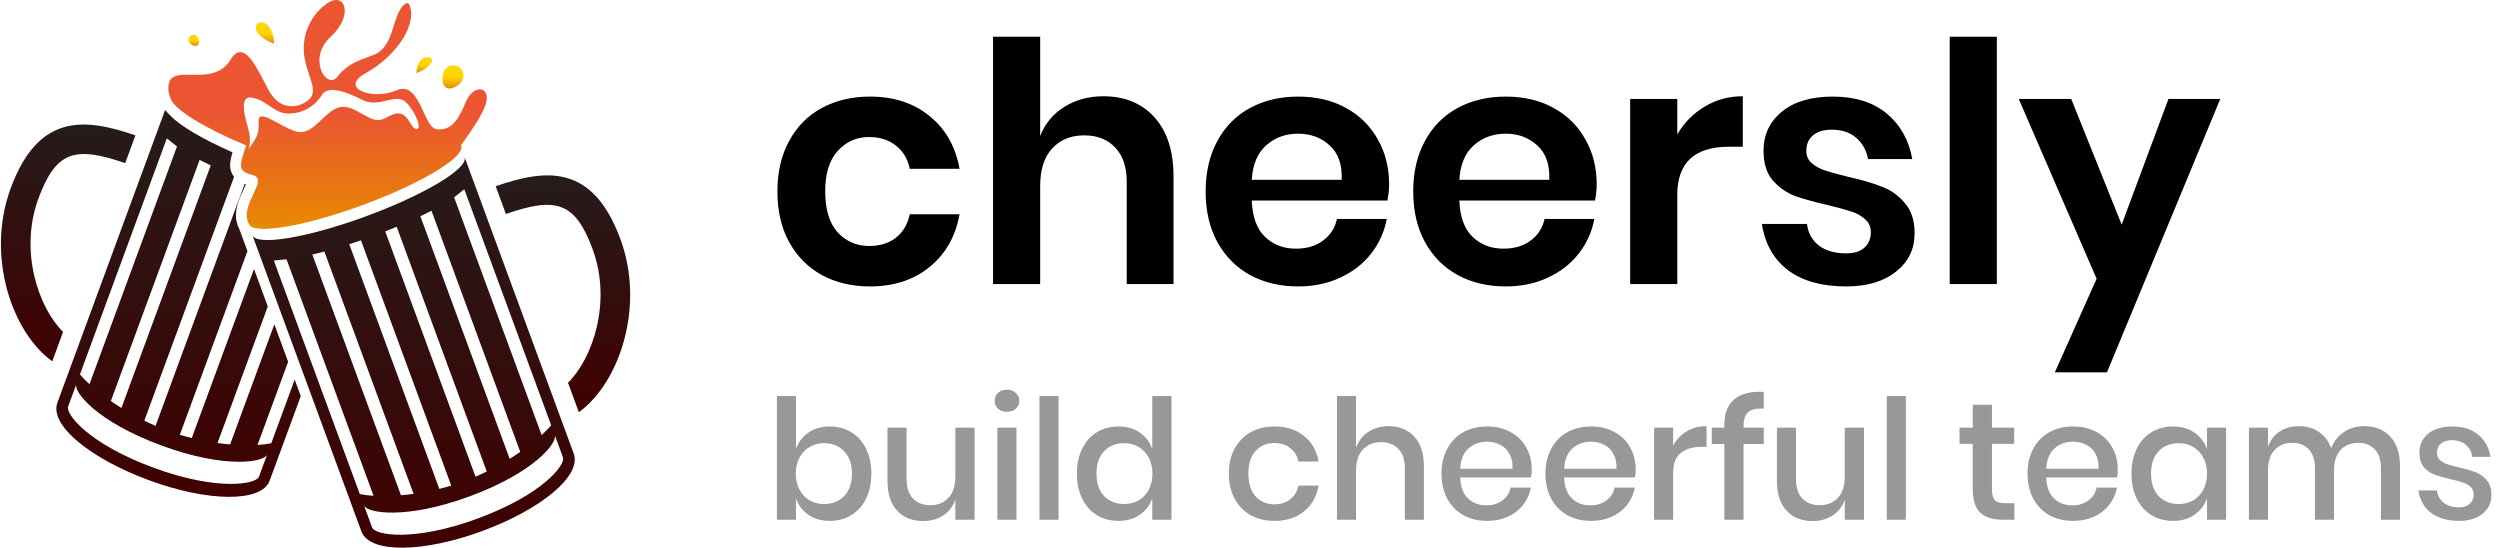 <svg width="1496" height="328" viewBox="0 0 1496 328" fill="none" xmlns="http://www.w3.org/2000/svg">
<path d="M520.6 57.8C534.867 57.8 546.733 61.667 556.2 69.4C565.8 77.133 571.8 87.667 574.2 101H544.4C543.2 95.133 540.467 90.533 536.2 87.2C531.933 83.733 526.533 82 520 82C512.533 82 506.267 84.8 501.2 90.4C496.267 95.867 493.8 103.933 493.8 114.6C493.8 125.267 496.267 133.4 501.2 139C506.267 144.467 512.533 147.2 520 147.2C526.533 147.2 531.933 145.533 536.2 142.2C540.467 138.733 543.2 134.067 544.4 128.2H574.2C571.8 141.533 565.8 152.067 556.2 159.8C546.733 167.533 534.867 171.4 520.6 171.4C509.8 171.4 500.2 169.133 491.8 164.6C483.4 159.933 476.867 153.333 472.2 144.8C467.533 136.267 465.2 126.2 465.2 114.6C465.2 103 467.533 92.933 472.2 84.4C476.867 75.733 483.4 69.133 491.8 64.6C500.2 60.067 509.8 57.8 520.6 57.8ZM660.238 57.6C673.038 57.6 683.238 61.8 690.838 70.2C698.438 78.6 702.238 90.4 702.238 105.6V170H674.238V108.8C674.238 100 671.971 93.2 667.438 88.4C662.904 83.467 656.704 81 648.838 81C640.838 81 634.438 83.6 629.638 88.8C624.838 94 622.438 101.467 622.438 111.2V170H594.238V22H622.438V81.4C625.371 73.933 630.171 68.133 636.838 64C643.638 59.733 651.438 57.6 660.238 57.6ZM831.25 110.4C831.25 113.2 830.917 116.4 830.25 120H749.05C749.45 129.867 752.117 137.133 757.05 141.8C761.983 146.467 768.117 148.8 775.45 148.8C781.983 148.8 787.383 147.2 791.65 144C796.05 140.8 798.85 136.467 800.05 131H829.85C828.383 138.733 825.25 145.667 820.45 151.8C815.65 157.933 809.45 162.733 801.85 166.2C794.383 169.667 786.05 171.4 776.85 171.4C766.05 171.4 756.45 169.133 748.05 164.6C739.65 159.933 733.117 153.333 728.45 144.8C723.783 136.267 721.45 126.2 721.45 114.6C721.45 103 723.783 92.933 728.45 84.4C733.117 75.733 739.65 69.133 748.05 64.6C756.45 60.067 766.05 57.8 776.85 57.8C787.783 57.8 797.317 60.067 805.45 64.6C813.717 69.133 820.05 75.4 824.45 83.4C828.983 91.267 831.25 100.267 831.25 110.4ZM802.85 107.6C803.25 98.533 800.85 91.667 795.65 87C790.583 82.333 784.317 80 776.85 80C769.25 80 762.85 82.333 757.65 87C752.45 91.667 749.583 98.533 749.05 107.6H802.85ZM955.469 110.4C955.469 113.2 955.135 116.4 954.469 120H873.269C873.669 129.867 876.335 137.133 881.269 141.8C886.202 146.467 892.335 148.8 899.669 148.8C906.202 148.8 911.602 147.2 915.869 144C920.269 140.8 923.069 136.467 924.269 131H954.069C952.602 138.733 949.469 145.667 944.669 151.8C939.869 157.933 933.669 162.733 926.069 166.2C918.602 169.667 910.269 171.4 901.069 171.4C890.269 171.4 880.669 169.133 872.269 164.6C863.869 159.933 857.335 153.333 852.669 144.8C848.002 136.267 845.669 126.2 845.669 114.6C845.669 103 848.002 92.933 852.669 84.4C857.335 75.733 863.869 69.133 872.269 64.6C880.669 60.067 890.269 57.8 901.069 57.8C912.002 57.8 921.535 60.067 929.669 64.6C937.935 69.133 944.269 75.4 948.669 83.4C953.202 91.267 955.469 100.267 955.469 110.4ZM927.069 107.6C927.469 98.533 925.069 91.667 919.869 87C914.802 82.333 908.535 80 901.069 80C893.469 80 887.069 82.333 881.869 87C876.669 91.667 873.802 98.533 873.269 107.6H927.069ZM1003.69 80.4C1007.82 73.333 1013.29 67.8 1020.09 63.8C1026.89 59.667 1034.49 57.6 1042.89 57.6V87.8H1034.69C1014.02 87.8 1003.69 97.4 1003.69 116.6V170H975.488V59.2H1003.69V80.4ZM1096.7 57.8C1110.16 57.8 1120.96 61.2 1129.1 68C1137.23 74.8 1142.3 83.867 1144.3 95.2H1117.9C1116.83 89.867 1114.43 85.6 1110.7 82.4C1106.96 79.2 1102.1 77.6 1096.1 77.6C1091.3 77.6 1087.56 78.733 1084.9 81C1082.23 83.267 1080.9 86.333 1080.9 90.2C1080.9 93.267 1081.96 95.733 1084.1 97.6C1086.23 99.467 1088.9 100.933 1092.1 102C1095.3 103.067 1099.9 104.333 1105.9 105.8C1114.3 107.667 1121.1 109.667 1126.3 111.8C1131.63 113.8 1136.16 117.067 1139.9 121.6C1143.76 126 1145.7 132 1145.7 139.6C1145.7 149.067 1141.96 156.733 1134.5 162.6C1127.16 168.467 1117.23 171.4 1104.7 171.4C1090.3 171.4 1078.76 168.2 1070.1 161.8C1061.43 155.267 1056.16 146 1054.3 134H1081.3C1081.96 139.467 1084.36 143.8 1088.5 147C1092.63 150.067 1098.03 151.6 1104.7 151.6C1109.5 151.6 1113.16 150.467 1115.7 148.2C1118.23 145.8 1119.5 142.733 1119.5 139C1119.5 135.8 1118.36 133.2 1116.1 131.2C1113.96 129.2 1111.23 127.667 1107.9 126.6C1104.7 125.533 1100.1 124.267 1094.1 122.8C1085.83 120.933 1079.1 119.067 1073.9 117.2C1068.83 115.2 1064.43 112.067 1060.7 107.8C1057.1 103.533 1055.3 97.667 1055.3 90.2C1055.3 80.6 1058.96 72.8 1066.3 66.8C1073.63 60.8 1083.76 57.8 1096.7 57.8ZM1194.9 22V170H1166.7V22H1194.9ZM1239.41 59.2L1269.61 134.4L1297.61 59.2H1328.61L1260.81 222.8H1229.61L1254.61 166.8L1208.01 59.2H1239.41Z" fill="black"/>
<path d="M496.5 255.2C501.3 255.2 505.567 256.333 509.3 258.6C513.1 260.867 516.067 264.133 518.2 268.4C520.333 272.667 521.4 277.667 521.4 283.4C521.4 289.2 520.333 294.233 518.2 298.5C516.067 302.767 513.1 306.033 509.3 308.3C505.567 310.567 501.3 311.7 496.5 311.7C491.5 311.7 487.233 310.467 483.7 308C480.167 305.533 477.7 302.267 476.3 298.2V311H464.9V237H476.3V268.7C477.7 264.633 480.167 261.367 483.7 258.9C487.233 256.433 491.5 255.2 496.5 255.2ZM493 265.2C489.8 265.2 486.933 265.967 484.4 267.5C481.867 268.967 479.867 271.1 478.4 273.9C476.933 276.633 476.2 279.8 476.2 283.4C476.2 287.067 476.933 290.267 478.4 293C479.867 295.733 481.867 297.867 484.4 299.4C486.933 300.867 489.8 301.6 493 301.6C498.067 301.6 502.133 300 505.2 296.8C508.267 293.533 509.8 289.067 509.8 283.4C509.8 277.8 508.267 273.367 505.2 270.1C502.133 266.833 498.067 265.2 493 265.2ZM583.18 255.9V311H571.68V299C570.28 303.067 567.847 306.233 564.38 308.5C560.914 310.7 556.88 311.8 552.28 311.8C545.88 311.8 540.747 309.733 536.88 305.6C533.014 301.467 531.08 295.567 531.08 287.9V255.9H542.48V286.7C542.48 291.7 543.747 295.567 546.28 298.3C548.814 300.967 552.28 302.3 556.68 302.3C561.214 302.3 564.847 300.833 567.58 297.9C570.314 294.967 571.68 290.7 571.68 285.1V255.9H583.18ZM595.234 239.9C595.234 237.967 595.9 236.367 597.234 235.1C598.567 233.833 600.334 233.2 602.534 233.2C604.734 233.2 606.5 233.833 607.834 235.1C609.234 236.367 609.934 237.967 609.934 239.9C609.934 241.833 609.234 243.4 607.834 244.6C606.5 245.8 604.734 246.4 602.534 246.4C600.334 246.4 598.567 245.8 597.234 244.6C595.9 243.4 595.234 241.833 595.234 239.9ZM608.234 255.9V311H596.834V255.9H608.234ZM633.429 237V311H622.029V237H633.429ZM669.324 255.2C674.324 255.2 678.591 256.433 682.124 258.9C685.658 261.367 688.124 264.633 689.524 268.7V237H701.024V311H689.524V298.2C688.124 302.267 685.658 305.533 682.124 308C678.591 310.467 674.324 311.7 669.324 311.7C664.524 311.7 660.224 310.567 656.424 308.3C652.691 306.033 649.758 302.767 647.624 298.5C645.491 294.233 644.424 289.2 644.424 283.4C644.424 277.667 645.491 272.667 647.624 268.4C649.758 264.133 652.691 260.867 656.424 258.6C660.224 256.333 664.524 255.2 669.324 255.2ZM672.824 265.2C667.758 265.2 663.691 266.833 660.624 270.1C657.624 273.3 656.124 277.733 656.124 283.4C656.124 289.067 657.624 293.533 660.624 296.8C663.691 300 667.758 301.6 672.824 301.6C676.024 301.6 678.891 300.867 681.424 299.4C683.958 297.867 685.958 295.733 687.424 293C688.891 290.267 689.624 287.067 689.624 283.4C689.624 279.8 688.891 276.633 687.424 273.9C685.958 271.1 683.958 268.967 681.424 267.5C678.891 265.967 676.024 265.2 672.824 265.2ZM762.642 255.2C769.776 255.2 775.676 257.1 780.342 260.9C785.009 264.633 787.909 269.733 789.042 276.2H776.942C776.276 272.733 774.642 270.033 772.042 268.1C769.509 266.1 766.309 265.1 762.442 265.1C758.042 265.1 754.376 266.667 751.442 269.8C748.509 272.867 747.042 277.4 747.042 283.4C747.042 289.4 748.509 293.967 751.442 297.1C754.376 300.233 758.042 301.8 762.442 301.8C766.309 301.8 769.509 300.8 772.042 298.8C774.642 296.8 776.276 294.067 776.942 290.6H789.042C787.909 297.067 785.009 302.2 780.342 306C775.676 309.8 769.776 311.7 762.642 311.7C757.309 311.7 752.576 310.567 748.442 308.3C744.376 306.033 741.176 302.767 738.842 298.5C736.509 294.233 735.342 289.2 735.342 283.4C735.342 277.667 736.509 272.667 738.842 268.4C741.176 264.133 744.376 260.867 748.442 258.6C752.576 256.333 757.309 255.2 762.642 255.2ZM830.856 255C837.256 255 842.39 257.067 846.256 261.2C850.123 265.333 852.056 271.233 852.056 278.9V311H840.656V280.1C840.656 275.167 839.39 271.367 836.856 268.7C834.323 265.967 830.856 264.6 826.456 264.6C821.923 264.6 818.29 266.067 815.556 269C812.823 271.867 811.456 276.1 811.456 281.7V311H800.056V237H811.456V268C812.923 263.867 815.39 260.667 818.856 258.4C822.323 256.133 826.323 255 830.856 255ZM916.588 280.8C916.588 282.667 916.455 284.3 916.188 285.7H873.788C873.988 291.367 875.555 295.567 878.488 298.3C881.422 301.033 885.055 302.4 889.388 302.4C893.188 302.4 896.388 301.433 898.988 299.5C901.655 297.567 903.288 295 903.888 291.8H916.088C915.355 295.667 913.822 299.1 911.488 302.1C909.155 305.1 906.122 307.467 902.388 309.2C898.655 310.867 894.488 311.7 889.888 311.7C884.555 311.7 879.822 310.567 875.688 308.3C871.622 306.033 868.422 302.767 866.088 298.5C863.755 294.233 862.588 289.2 862.588 283.4C862.588 277.667 863.755 272.667 866.088 268.4C868.422 264.133 871.622 260.867 875.688 258.6C879.822 256.333 884.555 255.2 889.888 255.2C895.288 255.2 899.988 256.333 903.988 258.6C908.055 260.8 911.155 263.867 913.288 267.8C915.488 271.667 916.588 276 916.588 280.8ZM905.088 280.5C905.222 276.9 904.588 273.9 903.188 271.5C901.855 269.033 899.988 267.233 897.588 266.1C895.255 264.9 892.688 264.3 889.888 264.3C885.422 264.3 881.688 265.667 878.688 268.4C875.688 271.133 874.055 275.167 873.788 280.5H905.088ZM978.795 280.8C978.795 282.667 978.662 284.3 978.395 285.7H935.995C936.195 291.367 937.762 295.567 940.695 298.3C943.629 301.033 947.262 302.4 951.595 302.4C955.395 302.4 958.595 301.433 961.195 299.5C963.862 297.567 965.495 295 966.095 291.8H978.295C977.562 295.667 976.029 299.1 973.695 302.1C971.362 305.1 968.329 307.467 964.595 309.2C960.862 310.867 956.695 311.7 952.095 311.7C946.762 311.7 942.029 310.567 937.895 308.3C933.829 306.033 930.629 302.767 928.295 298.5C925.962 294.233 924.795 289.2 924.795 283.4C924.795 277.667 925.962 272.667 928.295 268.4C930.629 264.133 933.829 260.867 937.895 258.6C942.029 256.333 946.762 255.2 952.095 255.2C957.495 255.2 962.195 256.333 966.195 258.6C970.262 260.8 973.362 263.867 975.495 267.8C977.695 271.667 978.795 276 978.795 280.8ZM967.295 280.5C967.429 276.9 966.795 273.9 965.395 271.5C964.062 269.033 962.195 267.233 959.795 266.1C957.462 264.9 954.895 264.3 952.095 264.3C947.629 264.3 943.895 265.667 940.895 268.4C937.895 271.133 936.262 275.167 935.995 280.5H967.295ZM1001.2 266.7C1003.07 263.1 1005.74 260.267 1009.2 258.2C1012.67 256.067 1016.67 255 1021.2 255V267.4H1017.8C1012.8 267.4 1008.77 268.633 1005.7 271.1C1002.7 273.5 1001.2 277.5 1001.2 283.1V311H989.802V255.9H1001.2V266.7ZM1055.44 244.5C1050.98 244.3 1047.84 245.033 1046.04 246.7C1044.24 248.3 1043.34 251.067 1043.34 255V255.9H1055.44V265.7H1043.34V311H1031.84V265.7H1024.34V255.9H1031.84V254.1C1031.84 247.367 1033.81 242.333 1037.74 239C1041.68 235.6 1047.58 234.1 1055.44 234.5V244.5ZM1115.41 255.9V311H1103.91V299C1102.51 303.067 1100.07 306.233 1096.61 308.5C1093.14 310.7 1089.11 311.8 1084.51 311.8C1078.11 311.8 1072.97 309.733 1069.11 305.6C1065.24 301.467 1063.31 295.567 1063.31 287.9V255.9H1074.71V286.7C1074.71 291.7 1075.97 295.567 1078.51 298.3C1081.04 300.967 1084.51 302.3 1088.91 302.3C1093.44 302.3 1097.07 300.833 1099.81 297.9C1102.54 294.967 1103.91 290.7 1103.91 285.1V255.9H1115.41ZM1140.46 237V311H1129.06V237H1140.46ZM1205.39 301.1V311H1198.39C1192.53 311 1188.06 309.6 1184.99 306.8C1181.99 303.933 1180.49 299.2 1180.49 292.6V265.6H1172.59V255.9H1180.49V242.2H1191.99V255.9H1205.29V265.6H1191.99V292.8C1191.99 295.933 1192.56 298.1 1193.69 299.3C1194.89 300.5 1196.96 301.1 1199.89 301.1H1205.39ZM1267.27 280.8C1267.27 282.667 1267.14 284.3 1266.87 285.7H1224.47C1224.67 291.367 1226.24 295.567 1229.17 298.3C1232.11 301.033 1235.74 302.4 1240.07 302.4C1243.87 302.4 1247.07 301.433 1249.67 299.5C1252.34 297.567 1253.97 295 1254.57 291.8H1266.77C1266.04 295.667 1264.51 299.1 1262.17 302.1C1259.84 305.1 1256.81 307.467 1253.07 309.2C1249.34 310.867 1245.17 311.7 1240.57 311.7C1235.24 311.7 1230.51 310.567 1226.37 308.3C1222.31 306.033 1219.11 302.767 1216.77 298.5C1214.44 294.233 1213.27 289.2 1213.27 283.4C1213.27 277.667 1214.44 272.667 1216.77 268.4C1219.11 264.133 1222.31 260.867 1226.37 258.6C1230.51 256.333 1235.24 255.2 1240.57 255.2C1245.97 255.2 1250.67 256.333 1254.67 258.6C1258.74 260.8 1261.84 263.867 1263.97 267.8C1266.17 271.667 1267.27 276 1267.27 280.8ZM1255.77 280.5C1255.91 276.9 1255.27 273.9 1253.87 271.5C1252.54 269.033 1250.67 267.233 1248.27 266.1C1245.94 264.9 1243.37 264.3 1240.57 264.3C1236.11 264.3 1232.37 265.667 1229.37 268.4C1226.37 271.133 1224.74 275.167 1224.47 280.5H1255.77ZM1300.38 255.2C1305.38 255.2 1309.65 256.433 1313.18 258.9C1316.71 261.367 1319.21 264.633 1320.68 268.7V255.9H1332.08V311H1320.68V298.2C1319.21 302.267 1316.71 305.533 1313.18 308C1309.65 310.467 1305.38 311.7 1300.38 311.7C1295.58 311.7 1291.28 310.567 1287.48 308.3C1283.75 306.033 1280.81 302.767 1278.68 298.5C1276.55 294.233 1275.48 289.2 1275.48 283.4C1275.48 277.667 1276.55 272.667 1278.68 268.4C1280.81 264.133 1283.75 260.867 1287.48 258.6C1291.28 256.333 1295.58 255.2 1300.38 255.2ZM1303.88 265.2C1298.81 265.2 1294.75 266.833 1291.68 270.1C1288.68 273.3 1287.18 277.733 1287.18 283.4C1287.18 289.067 1288.68 293.533 1291.68 296.8C1294.75 300 1298.81 301.6 1303.88 301.6C1307.08 301.6 1309.95 300.867 1312.48 299.4C1315.01 297.867 1317.01 295.733 1318.48 293C1319.95 290.267 1320.68 287.067 1320.68 283.4C1320.68 279.8 1319.95 276.633 1318.48 273.9C1317.01 271.1 1315.01 268.967 1312.48 267.5C1309.95 265.967 1307.08 265.2 1303.88 265.2ZM1414.66 255C1421.19 255 1426.39 257.067 1430.26 261.2C1434.19 265.333 1436.16 271.233 1436.16 278.9V311H1424.76V280.1C1424.76 275.3 1423.56 271.6 1421.16 269C1418.76 266.333 1415.46 265 1411.26 265C1406.79 265 1403.23 266.433 1400.56 269.3C1397.96 272.1 1396.66 276.233 1396.66 281.7V311H1385.26V280.1C1385.26 275.3 1384.06 271.6 1381.66 269C1379.26 266.333 1375.96 265 1371.76 265C1367.29 265 1363.73 266.433 1361.06 269.3C1358.46 272.1 1357.16 276.233 1357.16 281.7V311H1345.76V255.9H1357.16V267.4C1358.56 263.4 1360.89 260.333 1364.16 258.2C1367.43 256.067 1371.26 255 1375.66 255C1380.26 255 1384.23 256.133 1387.56 258.4C1390.96 260.667 1393.43 263.933 1394.96 268.2C1396.56 264.067 1399.13 260.833 1402.66 258.5C1406.19 256.167 1410.19 255 1414.66 255ZM1467.57 255.2C1474.04 255.2 1479.2 256.867 1483.07 260.2C1487 263.467 1489.4 267.867 1490.27 273.4H1479.47C1479 270.4 1477.7 268 1475.57 266.2C1473.5 264.333 1470.74 263.4 1467.27 263.4C1464.4 263.4 1462.17 264.1 1460.57 265.5C1459.04 266.833 1458.27 268.667 1458.27 271C1458.27 272.733 1458.84 274.133 1459.97 275.2C1461.1 276.267 1462.5 277.1 1464.17 277.7C1465.9 278.3 1468.34 278.967 1471.47 279.7C1475.6 280.633 1478.94 281.6 1481.47 282.6C1484.07 283.6 1486.27 285.2 1488.07 287.4C1489.94 289.533 1490.87 292.467 1490.87 296.2C1490.87 300.8 1489.1 304.533 1485.57 307.4C1482.1 310.267 1477.4 311.7 1471.47 311.7C1464.6 311.7 1459.04 310.1 1454.77 306.9C1450.57 303.7 1448.04 299.233 1447.17 293.5H1458.27C1458.6 296.5 1459.94 298.933 1462.27 300.8C1464.6 302.667 1467.67 303.6 1471.47 303.6C1474.2 303.6 1476.34 302.9 1477.87 301.5C1479.47 300.033 1480.27 298.2 1480.27 296C1480.27 294.067 1479.67 292.533 1478.47 291.4C1477.27 290.267 1475.77 289.4 1473.97 288.8C1472.17 288.133 1469.7 287.467 1466.57 286.8C1462.57 285.867 1459.3 284.933 1456.77 284C1454.3 283.067 1452.17 281.567 1450.37 279.5C1448.64 277.367 1447.77 274.5 1447.77 270.9C1447.77 266.233 1449.5 262.467 1452.97 259.6C1456.5 256.667 1461.37 255.2 1467.57 255.2Z" fill="#989898"/>
<path d="M81.039 81.016L74.927 97.619C45.217 87.405 33.593 89.999 23.004 118.776C11.365 150.385 23.118 184.245 37.756 198.59L31.27 216.22C7.292 198.985 -8.599 153.382 6.393 112.664C23.024 67.487 50.919 70.622 81.039 81.016Z" fill="url(#paint0_linear_217_2)"/>
<path d="M162.334 265.232C159.621 265.779 156.869 266.117 154.104 266.242L172.424 216.485L164.173 194.064L137.707 265.941C135.293 265.739 132.771 265.461 130.162 265.103L160.242 183.387L151.991 160.97L114.752 262.136C112.406 261.552 110.024 260.888 107.623 260.154L148.065 150.294L143.114 136.83C143.094 136.79 143.07 136.759 143.056 136.72C138.711 128.195 142.966 119.23 145.793 113.272C146.206 112.402 146.725 111.302 147.15 110.32C146.892 110.231 146.637 110.133 146.382 110.039L93.089 254.818C90.782 253.828 88.541 252.799 86.365 251.733L140.076 105.824C139.669 105.327 139.308 104.794 138.998 104.231C137.016 100.499 137.52 96.568 139.147 91.157C121.165 83.244 107.455 75.132 102.025 69.222C100.868 68.171 99.791 67.037 98.803 65.828L34.351 240.925C29.367 254.472 54.257 274.549 89.329 287.439C124.4 300.33 156.507 300.811 161.364 287.615L179.986 237.036L176.346 227.16L162.334 265.232ZM126.095 98.975L72.661 244.132C70.431 242.742 68.329 241.349 66.338 239.971L119.45 95.687C121.585 96.785 123.799 97.881 126.095 98.975ZM99.824 82.816C101.738 84.327 104.09 86.217 105.907 87.649L53.546 229.886C51.517 228.076 49.605 226.137 47.824 224.082L99.824 82.816ZM154.986 285.232C153.255 289.931 129.766 293.812 92.093 279.966C52.543 265.427 39.181 247.577 40.776 243.252L45.651 230.005C44.059 234.335 57.424 252.186 96.966 266.719C134.644 280.569 158.128 276.687 159.86 271.983L154.986 285.232Z" fill="url(#paint1_linear_217_2)"/>
<path d="M296.614 111.438L302.722 128.041C332.435 117.828 344.056 120.425 354.65 149.2C366.284 180.807 354.534 214.67 339.891 229.013L346.381 246.642C370.357 229.407 386.248 183.807 371.259 143.096C354.63 97.912 326.73 101.045 296.614 111.438Z" fill="url(#paint2_linear_217_2)"/>
<path d="M343.296 271.351L278.013 94C280.472 100.686 254.036 116.555 218.963 129.445C183.89 142.336 153.461 147.371 151 140.685L216.283 318.036C221.145 331.232 253.245 330.752 288.321 317.867C323.397 304.981 348.278 284.895 343.296 271.351ZM277.827 113.242L329.822 254.504C328.044 256.56 326.135 258.499 324.107 260.308L271.748 118.072C273.565 116.643 275.918 114.748 277.827 113.242ZM258.201 126.111L311.311 270.388C309.319 271.772 307.212 273.165 304.983 274.548L251.553 129.392C253.849 128.304 256.066 127.211 258.204 126.111H258.201ZM237.37 135.7L291.276 282.157C289.102 283.221 286.862 284.248 284.555 285.24L230.525 138.459C232.847 137.555 235.13 136.635 237.373 135.7H237.37ZM215.996 143.803L270.02 290.575C267.62 291.307 265.237 291.973 262.894 292.557L208.994 146.127C211.305 145.386 213.64 144.612 215.999 143.803H215.996ZM194.103 150.513L247.481 295.521C244.872 295.884 242.351 296.158 239.935 296.36L186.909 152.314C189.251 151.766 191.65 151.166 194.106 150.513H194.103ZM215.31 295.655L163.866 155.893C166.085 155.67 169.113 155.383 171.448 155.15L223.544 296.671C220.779 296.544 218.027 296.204 215.313 295.655H215.31ZM285.563 310.39C247.89 324.237 224.405 320.354 222.67 315.656L217.795 302.404C219.522 307.111 243.009 310.991 280.688 297.142C320.238 282.608 333.6 264.76 332.005 260.429L336.879 273.676C338.478 278.004 325.11 295.849 285.566 310.39H285.563Z" fill="url(#paint3_linear_217_2)"/>
<path d="M163.986 26.217C163.986 26.217 164.243 17.653 158.914 14.143C153.585 10.632 146.828 19.215 163.986 26.217Z" fill="url(#paint4_linear_217_2)"/>
<path d="M249.177 43.699C249.177 43.699 249.461 34.011 255.735 34.297C262.01 34.584 256.876 41.135 249.177 43.699Z" fill="url(#paint5_linear_217_2)"/>
<path d="M265.892 42.116C264.218 45.07 264.129 50.809 267.089 52.484C270.049 54.158 274.924 51.133 276.605 48.175C277.368 46.76 277.547 45.101 277.101 43.556C276.656 42.01 275.623 40.7 274.222 39.907C272.822 39.114 271.166 38.901 269.611 39.313C268.055 39.725 266.723 40.73 265.899 42.112L265.892 42.116Z" fill="url(#paint6_linear_217_2)"/>
<path d="M113.397 25.609C114.364 26.934 116.881 28.112 118.206 27.139C119.531 26.166 119.165 23.425 118.206 22.098C117.975 21.783 117.685 21.516 117.351 21.314C117.017 21.111 116.647 20.976 116.26 20.916C115.874 20.856 115.48 20.873 115.101 20.965C114.721 21.058 114.364 21.224 114.049 21.455C113.733 21.685 113.467 21.975 113.264 22.309C113.061 22.642 112.925 23.013 112.866 23.398C112.806 23.784 112.823 24.178 112.915 24.557C113.008 24.936 113.174 25.294 113.405 25.609H113.397Z" fill="url(#paint7_linear_217_2)"/>
<path d="M278.588 61.37C273.701 73.336 269.141 78.332 261.154 77.267C253.166 76.202 251.458 47.875 237.201 54.057C222.943 60.239 202.409 52.827 218.948 43.707C235.488 34.588 249.711 16.123 245.183 3.245C244.045 -0.002 240.051 2.676 237.201 10.654C234.35 18.633 232.635 29.461 223.511 32.879C214.388 36.298 208.112 38.01 201.842 45.988C195.572 53.966 183.588 35.158 197.846 22.053C212.103 8.947 206.401 -6.105 194.995 2.56C189.96 6.321 186.104 11.441 183.881 17.317C181.658 23.193 181.161 29.581 182.448 35.73C184.729 47.129 191.005 55.106 184.158 60.236C177.311 65.367 167.046 65.537 160.785 54.047C154.523 42.556 146.239 22.042 137.969 35.72C126.726 54.311 99.284 35.051 100.825 54.047C100.952 55.687 101.362 57.292 102.038 58.792C103.644 65.121 121.978 76.483 147.314 87.039C142.893 99.993 142.296 102.39 151.357 104.832C161.351 107.526 142.797 122.566 148.939 133.997C151.4 140.683 181.828 135.649 216.901 122.758C238.374 114.864 256.599 105.86 266.943 98.525C273.497 93.878 276.905 89.908 275.951 87.311C275.906 87.207 275.851 87.107 275.787 87.014C281.306 79.499 287.807 69.943 290.25 63.573C294.804 51.68 283.476 49.401 278.588 61.37ZM249.177 77.267C245.757 77.046 244.329 67.301 237.77 67.907C231.212 68.513 229.499 74.202 221.801 70.787C214.104 67.371 208.112 61.382 200.699 65.084C193.285 68.787 188.073 78.765 179.986 79.05C171.899 79.335 154.787 63.789 154.787 72.081C154.787 80.372 154.738 80.474 148.772 89.306C149.743 86.106 149.864 82.709 149.123 79.448C147.934 73.635 141.356 56.253 151.354 58.532C161.351 60.811 164.198 68.733 174.182 67.907C177.864 67.686 181.441 66.591 184.614 64.713C187.788 62.834 190.467 60.226 192.43 57.106C196.032 50.551 207.544 55.112 217.241 59.955C226.938 64.799 237.204 55.112 243.193 61.382C249.182 67.651 252.597 77.478 249.177 77.261V77.267Z" fill="url(#paint8_linear_217_2)"/>
<defs>
<linearGradient id="paint0_linear_217_2" x1="40.797" y1="74.527" x2="40.797" y2="216.22" gradientUnits="userSpaceOnUse">
<stop stop-color="#261B1B"/>
<stop offset="1" stop-color="#410000"/>
</linearGradient>
<linearGradient id="paint1_linear_217_2" x1="106.851" y1="65.828" x2="106.851" y2="297.311" gradientUnits="userSpaceOnUse">
<stop stop-color="#261B1B"/>
<stop offset="1" stop-color="#410000"/>
</linearGradient>
<linearGradient id="paint2_linear_217_2" x1="336.854" y1="104.951" x2="336.854" y2="246.642" gradientUnits="userSpaceOnUse">
<stop stop-color="#261B1B"/>
<stop offset="1" stop-color="#410000"/>
</linearGradient>
<linearGradient id="paint3_linear_217_2" x1="247.466" y1="94" x2="247.466" y2="327.734" gradientUnits="userSpaceOnUse">
<stop stop-color="#261B1B"/>
<stop offset="1" stop-color="#410000"/>
</linearGradient>
<linearGradient id="paint4_linear_217_2" x1="158.505" y1="19.765" x2="158.483" y2="26.217" gradientUnits="userSpaceOnUse">
<stop stop-color="#FFD600"/>
<stop offset="1" stop-color="#E78A00"/>
</linearGradient>
<linearGradient id="paint5_linear_217_2" x1="253.868" y1="38.989" x2="253.854" y2="43.699" gradientUnits="userSpaceOnUse">
<stop stop-color="#FFD600"/>
<stop offset="1" stop-color="#E78A00"/>
</linearGradient>
<linearGradient id="paint6_linear_217_2" x1="271.044" y1="46.026" x2="271.022" y2="52.963" gradientUnits="userSpaceOnUse">
<stop stop-color="#FFD600"/>
<stop offset="1" stop-color="#E78A00"/>
</linearGradient>
<linearGradient id="paint7_linear_217_2" x1="115.954" y1="24.185" x2="115.944" y2="27.497" gradientUnits="userSpaceOnUse">
<stop stop-color="#FFD600"/>
<stop offset="1" stop-color="#E78A00"/>
</linearGradient>
<linearGradient id="paint8_linear_217_2" x1="196.175" y1="68.389" x2="196.035" y2="136.954" gradientUnits="userSpaceOnUse">
<stop stop-color="#EB5531"/>
<stop offset="1" stop-color="#E78A00"/>
</linearGradient>
</defs>
</svg>
